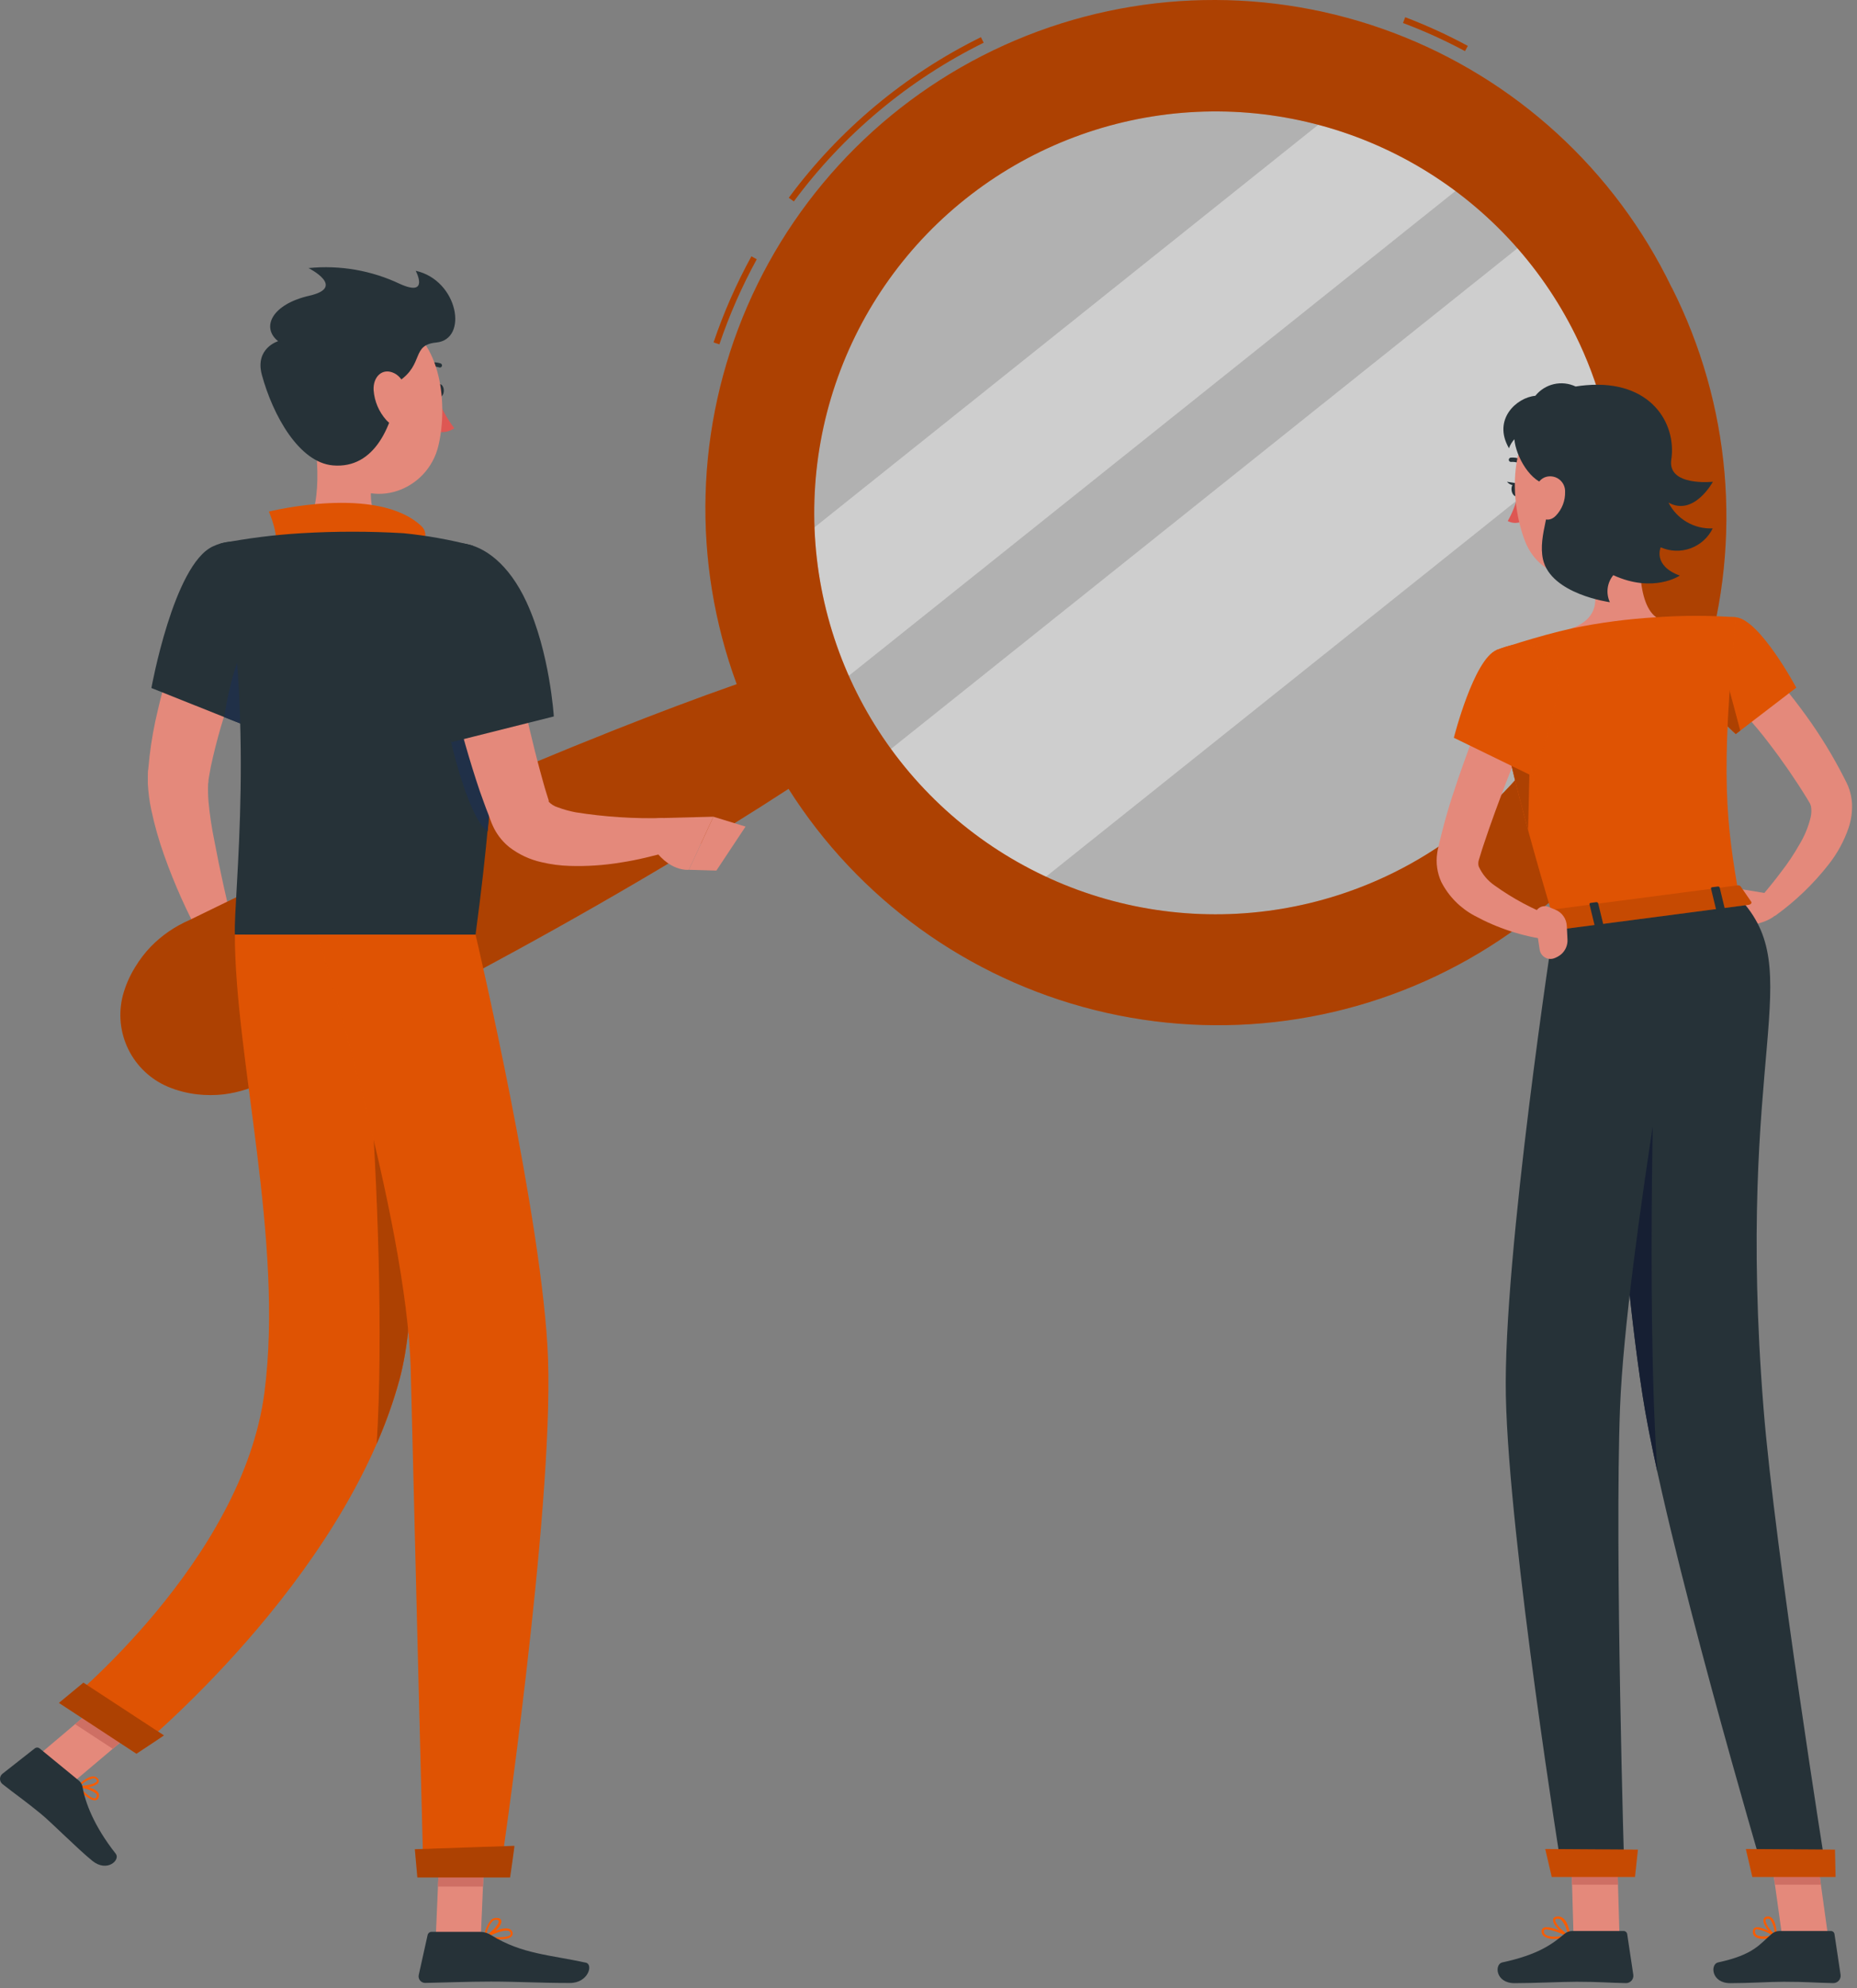 <svg width="227" height="243" viewBox="0 0 227 243" fill="none" xmlns="http://www.w3.org/2000/svg">
<rect x="0" y="0" width="227" height="243" fill="#808080" stroke="none"/>
<g id="Group 40028">
<g id="freepik--Character--inject-10">
<path id="Vector" d="M32.508 74.479C31.849 75.977 31.123 77.594 30.487 79.174C29.85 80.754 29.191 82.378 28.615 83.996C27.432 87.148 26.483 90.384 25.777 93.677L25.56 94.875L25.485 95.324C25.485 95.451 25.485 95.616 25.44 95.766C25.412 96.495 25.427 97.225 25.485 97.952C25.627 99.532 25.882 101.224 26.234 102.916C26.863 106.308 27.664 109.805 28.48 113.249L24.639 114.746C22.848 111.482 21.324 108.08 20.079 104.571C19.424 102.745 18.893 100.876 18.492 98.978C18.267 97.927 18.127 96.861 18.073 95.788C18.073 95.489 18.073 95.204 18.073 94.882C18.073 94.56 18.073 94.201 18.125 93.991L18.275 92.494C18.498 90.565 18.841 88.652 19.3 86.766C19.72 84.894 20.259 83.075 20.798 81.278C21.337 79.481 22.011 77.714 22.722 75.977C23.074 75.108 23.471 74.247 23.815 73.386C24.16 72.525 24.564 71.701 25.043 70.78L32.508 74.479Z" fill="#E4897B"/>
<path id="Vector_2" d="M28.278 112.238L31.198 115.09L24.826 118.085C24.826 118.085 23.284 115.383 24.355 112.942L28.278 112.238Z" fill="#E4897B"/>
<path id="Vector_3" d="M33.557 119.336L28.173 121.537L24.834 118.055L31.198 115.09L33.557 119.336Z" fill="#E4897B"/>
<path id="Vector_4" opacity="0.4" d="M142.61 116.266C132.016 115.077 122.013 110.773 113.865 103.899C105.716 97.025 99.789 87.889 96.832 77.647C93.875 67.405 94.021 56.516 97.251 46.357C100.482 36.197 106.652 27.224 114.982 20.571C123.311 13.918 133.427 9.884 144.049 8.979C154.671 8.074 165.323 10.338 174.658 15.486C183.993 20.634 191.592 28.434 196.495 37.9C201.398 47.367 203.384 58.074 202.203 68.669C201.418 75.708 199.253 82.523 195.833 88.726C192.413 94.928 187.804 100.396 182.269 104.816C176.735 109.236 170.384 112.523 163.579 114.487C156.774 116.452 149.649 117.056 142.61 116.266Z" fill="#FAFAFA"/>
<path id="Vector_5" opacity="0.4" d="M181.83 20.218L99.843 85.725C99.498 84.976 99.161 84.227 98.847 83.479C96.791 78.59 95.477 73.421 94.946 68.144L165.762 11.562C171.576 13.502 177.011 16.43 181.83 20.218Z" fill="#FAFAFA"/>
<path id="Vector_6" opacity="0.4" d="M200.75 48.917L123.667 110.501C116.344 106.683 109.999 101.231 105.121 94.567L189.287 27.316C194.712 33.543 198.634 40.933 200.75 48.917Z" fill="#FAFAFA"/>
<path id="Vector_7" d="M87.937 42.088L87.226 41.849C88.458 38.214 90.006 34.694 91.853 31.329L92.505 31.688C90.682 35.015 89.154 38.495 87.937 42.088ZM97.027 24.613L96.421 24.171C102.574 15.851 110.627 9.122 119.909 4.547L120.245 5.22C111.069 9.749 103.109 16.406 97.027 24.635V24.613ZM179.081 6.246C176.635 4.934 174.103 3.786 171.504 2.81L171.774 2.106C174.398 3.105 176.955 4.275 179.426 5.61L179.081 6.246Z" fill="#F75C03"/>
<path id="Vector_8" opacity="0.3" d="M87.937 42.088L87.226 41.849C88.458 38.214 90.006 34.694 91.853 31.329L92.505 31.688C90.682 35.015 89.154 38.495 87.937 42.088ZM97.027 24.613L96.421 24.171C102.574 15.851 110.627 9.122 119.909 4.547L120.245 5.22C111.069 9.749 103.109 16.406 97.027 24.635V24.613ZM179.081 6.246C176.635 4.934 174.103 3.786 171.504 2.81L171.774 2.106C174.398 3.105 176.955 4.275 179.426 5.61L179.081 6.246Z" fill="black"/>
<path id="Vector_9" d="M204.351 35.155C197.418 20.776 185.218 9.616 170.279 3.989C155.34 -1.638 138.809 -1.301 124.112 4.931C109.415 11.163 97.68 22.812 91.34 37.462C84.999 52.112 84.54 68.641 90.056 83.621C85.055 85.373 80.113 87.252 75.201 89.192C68.118 92.002 61.1 94.937 54.147 97.997C47.199 101.074 40.28 104.211 33.429 107.491C29.992 109.101 26.601 110.8 23.179 112.447C21.399 113.212 19.786 114.319 18.432 115.704C17.699 116.472 17.054 117.318 16.508 118.228C15.841 119.304 15.337 120.472 15.01 121.694C14.447 123.898 14.691 126.23 15.697 128.269C16.704 130.309 18.407 131.92 20.498 132.813C21.66 133.3 22.886 133.618 24.137 133.757C25.195 133.876 26.262 133.876 27.32 133.757C29.241 133.523 31.098 132.915 32.785 131.967C36.177 130.252 39.591 128.598 42.961 126.838C49.699 123.401 56.438 119.815 63.094 116.176C69.751 112.537 76.414 108.726 82.913 104.818C87.406 102.1 91.943 99.322 96.391 96.417C104.931 109.899 118.331 119.579 133.814 123.451C149.297 127.322 165.676 125.089 179.557 117.213C193.438 109.337 203.757 96.423 208.376 81.147C212.994 65.87 211.559 49.402 204.366 35.155H204.351ZM170.314 106.682C161.612 110.977 151.833 112.595 142.212 111.333C132.591 110.07 123.56 105.983 116.262 99.588C108.964 93.193 103.725 84.777 101.21 75.406C98.694 66.034 99.013 56.126 102.128 46.936C105.243 37.746 111.013 29.686 118.708 23.775C126.403 17.863 135.679 14.367 145.361 13.727C155.044 13.087 164.699 15.333 173.105 20.18C181.511 25.027 188.292 32.257 192.589 40.958C195.442 46.736 197.13 53.019 197.555 59.45C197.98 65.88 197.134 72.331 195.066 78.434C192.997 84.537 189.746 90.173 185.5 95.02C181.253 99.867 176.092 103.83 170.314 106.682Z" fill="#F75C03"/>
<path id="Vector_10" opacity="0.3" d="M204.351 35.155C197.418 20.776 185.218 9.616 170.279 3.989C155.34 -1.638 138.809 -1.301 124.112 4.931C109.415 11.163 97.68 22.812 91.34 37.462C84.999 52.112 84.54 68.641 90.056 83.621C85.055 85.373 80.113 87.252 75.201 89.192C68.118 92.002 61.1 94.937 54.147 97.997C47.199 101.074 40.28 104.211 33.429 107.491C29.992 109.101 26.601 110.8 23.179 112.447C21.399 113.212 19.786 114.319 18.432 115.704C17.699 116.472 17.054 117.318 16.508 118.228C15.841 119.304 15.337 120.472 15.01 121.694C14.447 123.898 14.691 126.23 15.697 128.269C16.704 130.309 18.407 131.92 20.498 132.813C21.66 133.3 22.886 133.618 24.137 133.757C25.195 133.876 26.262 133.876 27.32 133.757C29.241 133.523 31.098 132.915 32.785 131.967C36.177 130.252 39.591 128.598 42.961 126.838C49.699 123.401 56.438 119.815 63.094 116.176C69.751 112.537 76.414 108.726 82.913 104.818C87.406 102.1 91.943 99.322 96.391 96.417C104.931 109.899 118.331 119.579 133.814 123.451C149.297 127.322 165.676 125.089 179.557 117.213C193.438 109.337 203.757 96.423 208.376 81.147C212.994 65.87 211.559 49.402 204.366 35.155H204.351ZM170.314 106.682C161.612 110.977 151.833 112.595 142.212 111.333C132.591 110.07 123.56 105.983 116.262 99.588C108.964 93.193 103.725 84.777 101.21 75.406C98.694 66.034 99.013 56.126 102.128 46.936C105.243 37.746 111.013 29.686 118.708 23.775C126.403 17.863 135.679 14.367 145.361 13.727C155.044 13.087 164.699 15.333 173.105 20.18C181.511 25.027 188.292 32.257 192.589 40.958C195.442 46.736 197.13 53.019 197.555 59.45C197.98 65.88 197.134 72.331 195.066 78.434C192.997 84.537 189.746 90.173 185.5 95.02C181.253 99.867 176.092 103.83 170.314 106.682Z" fill="black"/>
<path id="Vector_11" d="M53.204 47.741C53.204 48.183 53.436 48.542 53.728 48.542C54.02 48.542 54.252 48.183 54.252 47.741C54.252 47.3 54.02 46.94 53.728 46.94C53.436 46.94 53.204 47.33 53.204 47.741Z" fill="#263238"/>
<path id="Vector_12" d="M53.413 48.543C53.943 49.899 54.656 51.176 55.532 52.339C55.229 52.556 54.883 52.703 54.517 52.772C54.15 52.84 53.774 52.828 53.413 52.736V48.543Z" fill="#DE5753"/>
<path id="Vector_13" d="M51.654 45.278C51.612 45.278 51.571 45.268 51.533 45.25C51.495 45.232 51.462 45.206 51.436 45.173C51.397 45.116 51.382 45.046 51.393 44.978C51.404 44.909 51.441 44.848 51.496 44.806C51.826 44.556 52.211 44.389 52.619 44.32C53.027 44.251 53.446 44.282 53.84 44.409C53.875 44.419 53.908 44.436 53.937 44.459C53.965 44.482 53.988 44.511 54.005 44.544C54.021 44.576 54.031 44.612 54.033 44.649C54.035 44.685 54.029 44.722 54.016 44.756C54.002 44.79 53.982 44.821 53.956 44.847C53.93 44.873 53.899 44.894 53.865 44.907C53.831 44.92 53.794 44.926 53.758 44.924C53.721 44.922 53.685 44.913 53.653 44.896C53.34 44.8 53.009 44.781 52.687 44.839C52.365 44.898 52.062 45.033 51.803 45.233C51.759 45.262 51.707 45.278 51.654 45.278Z" fill="#263238"/>
<path id="Vector_14" d="M38.079 51.074C38.828 55.094 39.651 62.469 36.836 65.157C36.836 65.157 37.937 69.238 45.416 69.238C53.653 69.238 49.34 65.157 49.34 65.157C44.847 64.079 44.975 60.755 45.753 57.625L38.079 51.074Z" fill="#E4897B"/>
<path id="Vector_15" d="M33.474 67.276C34.365 65.891 32.868 62.529 32.868 62.529C32.868 62.529 46.105 59.197 51.519 64.311C52.642 65.367 51.399 66.924 51.399 66.924L33.474 67.276Z" fill="#F75C03"/>
<path id="Vector_16" opacity="0.1" d="M33.474 67.276C34.365 65.891 32.868 62.529 32.868 62.529C32.868 62.529 46.105 59.197 51.519 64.311C52.642 65.367 51.399 66.924 51.399 66.924L33.474 67.276Z" fill="black"/>
<path id="Vector_17" d="M11.573 220.041C10.877 220.041 9.762 218.881 9.432 218.446C9.418 218.425 9.41 218.401 9.41 218.375C9.41 218.35 9.418 218.325 9.432 218.304C9.444 218.283 9.462 218.266 9.483 218.254C9.504 218.242 9.528 218.236 9.552 218.237C9.634 218.237 11.469 218.402 11.97 219.053C12.025 219.122 12.064 219.202 12.085 219.287C12.105 219.372 12.107 219.461 12.09 219.547C12.084 219.659 12.043 219.765 11.973 219.852C11.903 219.94 11.808 220.003 11.701 220.034L11.573 220.041ZM9.836 218.544C10.383 219.173 11.259 219.884 11.633 219.794C11.633 219.794 11.783 219.757 11.828 219.517C11.838 219.467 11.836 219.416 11.823 219.366C11.81 219.317 11.786 219.271 11.753 219.233C11.199 218.813 10.531 218.568 9.836 218.529V218.544Z" fill="#F75C03"/>
<path id="Vector_18" d="M9.919 218.529C9.785 218.542 9.649 218.542 9.515 218.529C9.491 218.527 9.468 218.518 9.45 218.503C9.431 218.489 9.417 218.469 9.41 218.446C9.399 218.425 9.394 218.402 9.394 218.379C9.394 218.356 9.399 218.332 9.41 218.312C9.462 218.267 10.563 217.121 11.394 217.121C11.493 217.119 11.592 217.138 11.684 217.176C11.775 217.215 11.858 217.273 11.926 217.346C12 217.408 12.051 217.494 12.07 217.589C12.089 217.685 12.075 217.784 12.03 217.87C11.813 218.289 10.668 218.529 9.919 218.529ZM9.822 218.267C10.57 218.267 11.656 218.034 11.836 217.705C11.836 217.705 11.888 217.608 11.768 217.488C11.725 217.441 11.671 217.403 11.612 217.379C11.552 217.354 11.488 217.343 11.424 217.346C10.81 217.487 10.252 217.807 9.822 218.267Z" fill="#F75C03"/>
<path id="Vector_19" d="M60.983 237.038C60.415 237.034 59.849 236.981 59.291 236.881C59.263 236.875 59.238 236.86 59.22 236.838C59.202 236.816 59.193 236.789 59.193 236.761C59.189 236.735 59.193 236.708 59.203 236.684C59.214 236.66 59.231 236.64 59.253 236.626C59.336 236.581 61.252 235.48 62.173 235.735C62.259 235.754 62.339 235.791 62.41 235.842C62.481 235.894 62.541 235.959 62.585 236.034C62.644 236.118 62.675 236.217 62.675 236.319C62.675 236.421 62.644 236.52 62.585 236.603C62.368 236.94 61.687 237.038 60.983 237.038ZM59.718 236.686C60.736 236.836 62.128 236.828 62.383 236.469C62.42 236.424 62.45 236.341 62.383 236.184C62.326 236.091 62.234 236.024 62.128 235.997C61.544 235.847 60.384 236.341 59.718 236.686Z" fill="#F75C03"/>
<path id="Vector_20" d="M59.321 236.888C59.296 236.895 59.27 236.895 59.246 236.888C59.225 236.875 59.209 236.855 59.2 236.833C59.19 236.81 59.188 236.785 59.193 236.761C59.244 235.981 59.543 235.239 60.047 234.642C60.149 234.554 60.268 234.489 60.398 234.452C60.527 234.414 60.663 234.405 60.796 234.425C61.155 234.425 61.26 234.642 61.282 234.784C61.38 235.406 60.069 236.596 59.403 236.896L59.321 236.888ZM60.661 234.642C60.496 234.641 60.337 234.699 60.212 234.807C59.788 235.279 59.526 235.875 59.463 236.506C60.137 236.094 61.035 235.166 60.96 234.792C60.96 234.792 60.96 234.664 60.706 234.642H60.661Z" fill="#F75C03"/>
<path id="Vector_21" d="M53.271 236.753H58.774L59.321 224.017H53.817L53.271 236.753Z" fill="#E4897B"/>
<path id="Vector_22" d="M4.266 214.89L8.863 217.9L19.016 209.327L14.411 206.309L4.266 214.89Z" fill="#E4897B"/>
<path id="Vector_23" d="M9.619 217.615L4.842 213.699C4.758 213.63 4.652 213.592 4.543 213.592C4.434 213.592 4.328 213.63 4.243 213.699L0.305 216.792C0.21 216.867 0.133 216.964 0.08 217.073C0.027 217.183 0 217.303 0 217.424C0 217.546 0.027 217.666 0.08 217.775C0.133 217.885 0.21 217.981 0.305 218.057C1.997 219.397 2.888 219.966 4.992 221.688C6.287 222.744 9.485 225.979 11.289 227.439C13.094 228.899 14.748 227.326 14.149 226.57C11.461 223.163 10.405 220.251 10.099 218.446C10.046 218.12 9.875 217.825 9.619 217.615Z" fill="#263238"/>
<path id="Vector_24" d="M58.737 236.117H52.747C52.638 236.117 52.532 236.154 52.446 236.222C52.361 236.29 52.3 236.385 52.275 236.491L51.189 241.38C51.162 241.499 51.162 241.622 51.19 241.74C51.217 241.859 51.271 241.97 51.347 242.064C51.424 242.159 51.521 242.234 51.631 242.286C51.741 242.337 51.861 242.363 51.983 242.361C54.147 242.324 57.277 242.196 60.002 242.196C63.184 242.196 65.94 242.369 69.668 242.369C71.915 242.369 72.558 240.085 71.608 239.883C67.31 238.939 63.791 238.842 60.077 236.543C59.678 236.28 59.214 236.132 58.737 236.117Z" fill="#263238"/>
<path id="Vector_25" d="M25.994 66.797C21.225 69.043 18.507 84.093 18.507 84.093L30.165 88.742C31.871 84.576 33.251 80.282 34.29 75.901C35.893 68.968 30.876 64.476 25.994 66.797Z" fill="#263238"/>
<path id="Vector_26" d="M32.179 75.28C29.296 78.2 27.978 83.921 27.402 87.642L30.195 88.757C31.853 84.709 33.204 80.542 34.238 76.291C33.991 74.704 33.377 74.067 32.179 75.28Z" fill="#203048"/>
<path id="Vector_27" d="M57.801 66.692C57.801 66.692 63.656 73.311 58.13 114.237H28.712C28.51 109.744 31.348 87.694 26.99 66.415C30.241 65.784 33.53 65.369 36.836 65.172C41.001 64.924 45.176 64.924 49.34 65.172C52.195 65.459 55.024 65.967 57.801 66.692Z" fill="#263238"/>
<path id="Vector_28" d="M60.489 82.58L55.532 74.037C54.575 78.023 54.185 82.124 54.372 86.219C54.506 89.154 57.194 100.026 59.613 101.613C60.255 95.29 60.547 88.936 60.489 82.58Z" fill="#203048"/>
<path id="Vector_29" d="M61.178 72.54C61.926 76.178 62.675 79.907 63.476 83.561C64.278 87.215 65.109 90.884 66.075 94.425C66.322 95.301 66.554 96.2 66.823 97.038L67.025 97.682L67.123 98.004V97.967C67.07 97.899 67.01 97.892 67.055 97.967C67.363 98.303 67.757 98.549 68.193 98.678C68.901 98.941 69.63 99.144 70.372 99.284C73.912 99.846 77.496 100.079 81.079 99.981L81.79 104.054C80.787 104.376 79.851 104.608 78.863 104.84C77.875 105.072 76.901 105.267 75.905 105.417C73.845 105.76 71.756 105.9 69.668 105.836C68.508 105.805 67.354 105.654 66.224 105.387C64.788 105.073 63.438 104.446 62.271 103.552C61.508 102.937 60.879 102.173 60.422 101.306C60.302 101.081 60.197 100.827 60.099 100.61L59.965 100.258L59.688 99.509C59.306 98.558 58.991 97.622 58.647 96.686C57.382 92.943 56.326 89.162 55.397 85.388C54.469 81.614 53.668 77.848 53.002 73.977L61.178 72.54Z" fill="#E4897B"/>
<path id="Vector_30" d="M50.456 70.705C48.906 75.729 55.188 90.711 55.188 90.711L67.699 87.567C67.699 87.567 67.22 79.78 64.367 73.603C60.069 64.288 52.312 64.678 50.456 70.705Z" fill="#263238"/>
<path id="Vector_31" d="M80.974 99.981L87.204 99.823L84.209 106.308C84.209 106.308 81.671 106.644 79.589 103.223L77.395 100.602L79.918 100.101C80.266 100.027 80.619 99.987 80.974 99.981Z" fill="#E4897B"/>
<path id="Vector_32" d="M91.135 101.029L87.571 106.405L84.209 106.308L87.204 99.823L91.135 101.029Z" fill="#E4897B"/>
<path id="Vector_33" d="M59.321 224.017L59.036 230.584H53.533L53.818 224.017H59.321Z" fill="#CE6F64"/>
<path id="Vector_34" d="M14.411 206.309L19.016 209.327L13.775 213.744L9.178 210.734L14.411 206.309Z" fill="#CE6F64"/>
<path id="Vector_35" d="M38.423 46.79C38.753 52.234 38.67 55.446 41.418 58.239C45.551 62.454 52.283 59.961 53.585 54.495C54.761 49.598 54.027 41.512 48.696 39.34C47.52 38.866 46.242 38.697 44.983 38.852C43.724 39.006 42.525 39.478 41.498 40.222C40.471 40.967 39.65 41.96 39.112 43.109C38.575 44.258 38.338 45.525 38.423 46.79Z" fill="#E4897B"/>
<path id="Vector_36" d="M32.014 45.832C33.369 50.796 36.559 56.517 40.685 56.883C45.806 57.333 48.12 52.039 48.793 46.573C51.863 44.469 50.254 42.156 53.331 41.864C57.284 41.489 56.019 34.256 50.815 33.096C50.815 33.096 52.56 36.353 48.898 34.706C45.416 33.051 41.548 32.38 37.712 32.766C37.712 32.766 42.384 35.102 37.817 36.143C33.25 37.184 31.887 39.999 33.991 41.699C33.991 41.706 31.123 42.567 32.014 45.832Z" fill="#263238"/>
<path id="Vector_37" d="M45.671 47.697C45.772 49.05 46.317 50.331 47.221 51.343C48.419 52.668 49.669 51.845 49.879 50.235C50.074 48.79 49.677 46.356 48.209 45.623C46.742 44.889 45.574 46.064 45.671 47.697Z" fill="#E4897B"/>
<path id="Vector_38" d="M47.693 114.237C47.693 114.237 53.054 153.059 48.831 168.618C42.137 193.251 16.545 214.044 16.545 214.044L7.867 208.353C7.867 208.353 29.663 190.795 32.329 170.168C34.725 151.651 28.712 129.256 28.712 114.229L47.693 114.237Z" fill="#F75C03"/>
<path id="Vector_39" opacity="0.1" d="M47.693 114.237C47.693 114.237 53.054 153.059 48.831 168.618C42.137 193.251 16.545 214.044 16.545 214.044L7.867 208.353C7.867 208.353 29.663 190.795 32.329 170.168C34.725 151.651 28.712 129.256 28.712 114.229L47.693 114.237Z" fill="black"/>
<path id="Vector_40" d="M49.909 136.43C48.482 134.795 46.911 133.291 45.214 131.938C46.128 144.539 46.877 163.205 46.045 176.465C47.163 173.923 48.094 171.303 48.831 168.626C50.89 161.026 50.673 147.901 49.909 136.43Z" fill="#F75C03"/>
<path id="Vector_41" opacity="0.3" d="M49.909 136.43C48.482 134.795 46.911 133.291 45.214 131.938C46.128 144.539 46.877 163.205 46.045 176.465C47.163 173.923 48.094 171.303 48.831 168.626C50.89 161.026 50.673 147.901 49.909 136.43Z" fill="black"/>
<path id="Vector_42" d="M20.042 212.105C20.079 212.105 16.68 214.351 16.68 214.351L7.201 208.137L10.196 205.658L20.042 212.105Z" fill="#F75C03"/>
<path id="Vector_43" opacity="0.3" d="M20.042 212.105C20.079 212.105 16.68 214.351 16.68 214.351L7.201 208.137L10.196 205.658L20.042 212.105Z" fill="black"/>
<path id="Vector_44" d="M58.13 114.237C58.13 114.237 66.411 149.353 66.995 166.132C67.654 184.941 61.088 229.311 61.088 229.311H51.766C51.766 229.311 50.62 184.596 50.209 167.465C49.752 148.784 38.79 114.237 38.79 114.237H58.13Z" fill="#F75C03"/>
<path id="Vector_45" opacity="0.1" d="M58.13 114.237C58.13 114.237 66.411 149.353 66.995 166.132C67.654 184.941 61.088 229.311 61.088 229.311H51.766C51.766 229.311 50.62 184.596 50.209 167.465C49.752 148.784 38.79 114.237 38.79 114.237H58.13Z" fill="black"/>
<path id="Vector_46" d="M62.877 225.604C62.922 225.604 62.353 229.468 62.353 229.468H51.017L50.71 226.016L62.877 225.604Z" fill="#F75C03"/>
<path id="Vector_47" opacity="0.3" d="M62.877 225.604C62.922 225.604 62.353 229.468 62.353 229.468H51.017L50.71 226.016L62.877 225.604Z" fill="black"/>
</g>
<g id="freepik--character--inject-10">
<path id="Vector_48" d="M214.82 80.491C215.457 81.09 215.958 81.599 216.482 82.168C217.006 82.737 217.501 83.291 217.98 83.868C218.953 85.014 219.867 86.219 220.75 87.432C222.515 89.865 224.084 92.434 225.445 95.114L225.722 95.661C225.857 95.925 225.97 96.201 226.059 96.484C226.24 97.032 226.35 97.601 226.388 98.176C226.437 99.192 226.297 100.207 225.976 101.171C225.429 102.773 224.617 104.272 223.573 105.604C221.691 108.02 219.472 110.153 216.984 111.938L215.12 109.797C215.996 108.771 216.909 107.67 217.725 106.57C218.556 105.503 219.306 104.377 219.971 103.2C220.593 102.174 221.052 101.058 221.334 99.891C221.431 99.474 221.449 99.042 221.387 98.618C221.36 98.476 221.314 98.337 221.252 98.206C221.224 98.149 221.191 98.094 221.154 98.042L220.915 97.637C219.471 95.283 217.904 93.006 216.22 90.816C215.389 89.716 214.498 88.66 213.6 87.619C213.158 87.095 212.701 86.586 212.244 86.077C211.788 85.568 211.294 85.058 210.897 84.662L214.82 80.491Z" fill="#E4897B"/>
<path id="Vector_49" d="M215.838 109.168L210.245 108.254L213.173 113.151C213.173 113.151 216.774 113.024 217.8 110.905L215.838 109.168Z" fill="#E4897B"/>
<path id="Vector_50" d="M206.112 110.515L208.778 114.491L213.173 113.151L210.245 108.254L206.112 110.515Z" fill="#E4897B"/>
<path id="Vector_51" d="M215.569 236.97C215.189 237.003 214.809 236.9 214.498 236.678C214.404 236.59 214.335 236.478 214.297 236.355C214.259 236.232 214.253 236.101 214.281 235.975C214.286 235.894 214.314 235.817 214.36 235.751C214.406 235.685 214.469 235.633 214.543 235.6C215.194 235.308 216.902 236.401 217.096 236.529C217.118 236.542 217.136 236.563 217.145 236.587C217.154 236.612 217.156 236.638 217.149 236.663C217.146 236.689 217.135 236.713 217.117 236.732C217.1 236.751 217.077 236.764 217.051 236.768C216.566 236.891 216.069 236.959 215.569 236.97ZM214.82 235.81C214.765 235.801 214.71 235.801 214.655 235.81C214.622 235.825 214.594 235.849 214.575 235.88C214.555 235.91 214.544 235.946 214.543 235.982C214.523 236.066 214.525 236.153 214.549 236.235C214.572 236.318 214.617 236.393 214.678 236.454C214.962 236.708 215.696 236.746 216.677 236.551C216.115 236.18 215.483 235.928 214.82 235.81Z" fill="#F75C03"/>
<path id="Vector_52" d="M217.066 236.761H216.999C216.467 236.454 215.442 235.263 215.569 234.612C215.593 234.509 215.65 234.417 215.731 234.35C215.812 234.282 215.913 234.243 216.018 234.237C216.119 234.223 216.222 234.231 216.32 234.263C216.417 234.294 216.506 234.346 216.58 234.417C217.194 234.956 217.201 236.573 217.201 236.663C217.2 236.686 217.193 236.708 217.181 236.728C217.169 236.747 217.153 236.764 217.134 236.776L217.066 236.761ZM216.108 234.514H216.048C215.883 234.514 215.846 234.604 215.831 234.672C215.756 235.053 216.393 235.967 216.924 236.394C216.937 235.766 216.757 235.149 216.408 234.627C216.363 234.585 216.309 234.553 216.251 234.534C216.193 234.514 216.132 234.508 216.071 234.514H216.108Z" fill="#F75C03"/>
<path id="Vector_53" d="M190.052 236.97C189.574 237.016 189.095 236.894 188.697 236.626C188.607 236.546 188.538 236.446 188.495 236.334C188.452 236.222 188.436 236.101 188.45 235.982C188.454 235.909 188.478 235.838 188.517 235.777C188.556 235.715 188.61 235.665 188.674 235.63C189.37 235.24 191.602 236.379 191.856 236.521C191.88 236.536 191.898 236.557 191.91 236.582C191.922 236.607 191.927 236.635 191.924 236.663C191.919 236.689 191.907 236.714 191.888 236.732C191.869 236.751 191.845 236.764 191.819 236.768C191.238 236.891 190.646 236.959 190.052 236.97ZM189.056 235.81C188.97 235.804 188.885 235.822 188.809 235.862C188.782 235.875 188.759 235.895 188.743 235.92C188.727 235.945 188.719 235.974 188.719 236.004C188.708 236.082 188.715 236.162 188.741 236.236C188.767 236.31 188.811 236.377 188.869 236.431C189.213 236.738 190.134 236.79 191.377 236.581C190.652 236.195 189.868 235.934 189.056 235.81Z" fill="#F75C03"/>
<path id="Vector_54" d="M191.796 236.761H191.736C191.07 236.461 189.745 235.263 189.85 234.612C189.85 234.462 189.984 234.275 190.351 234.237C190.485 234.223 190.621 234.236 190.75 234.276C190.878 234.316 190.998 234.382 191.1 234.469C191.804 235.053 191.939 236.566 191.939 236.633C191.942 236.656 191.938 236.679 191.929 236.7C191.92 236.722 191.905 236.74 191.886 236.753C191.858 236.765 191.826 236.768 191.796 236.761ZM190.456 234.514H190.374C190.134 234.514 190.119 234.634 190.112 234.664C190.052 235.046 190.95 235.997 191.609 236.409C191.544 235.769 191.283 235.164 190.86 234.679C190.747 234.582 190.605 234.525 190.456 234.514Z" fill="#F75C03"/>
<path id="Vector_55" d="M200.647 63.278C200.429 66.662 199.845 73.535 202.443 75.437C202.443 75.437 201.972 78.904 195.84 79.712C189.101 80.588 192.178 76.785 192.178 76.785C195.75 75.422 195.293 72.704 194.32 70.218L200.647 63.278Z" fill="#E4897B"/>
<path id="Vector_56" d="M186.697 57.295C186.66 57.295 186.624 57.288 186.59 57.272C186.557 57.256 186.527 57.234 186.503 57.206C186.289 56.952 186.018 56.752 185.712 56.621C185.407 56.491 185.075 56.435 184.743 56.457C184.708 56.463 184.672 56.462 184.638 56.454C184.603 56.446 184.57 56.431 184.541 56.41C184.513 56.389 184.489 56.363 184.47 56.332C184.452 56.301 184.441 56.267 184.436 56.232C184.428 56.162 184.447 56.091 184.491 56.035C184.534 55.979 184.598 55.942 184.668 55.933C185.091 55.897 185.516 55.964 185.907 56.128C186.299 56.293 186.644 56.549 186.915 56.876C186.947 56.915 186.968 56.962 186.974 57.013C186.981 57.063 186.973 57.114 186.952 57.16C186.931 57.207 186.898 57.246 186.855 57.274C186.813 57.302 186.763 57.317 186.712 57.318L186.697 57.295Z" fill="#263238"/>
<path id="Vector_57" d="M185.53 60.612C185.264 61.686 184.853 62.719 184.309 63.682C184.559 63.817 184.836 63.894 185.119 63.91C185.402 63.925 185.686 63.878 185.949 63.772L185.53 60.612Z" fill="#DE5753"/>
<path id="Vector_58" d="M185.829 59.789C185.889 60.238 185.702 60.627 185.41 60.672C185.118 60.717 184.826 60.373 184.773 59.923C184.721 59.474 184.901 59.085 185.193 59.047C185.485 59.01 185.777 59.309 185.829 59.789Z" fill="#263238"/>
<path id="Vector_59" d="M185.327 59.055L184.212 58.883C184.212 58.883 184.871 59.654 185.327 59.055Z" fill="#263238"/>
<path id="Vector_60" d="M197.966 236.641H192.35L191.976 223.65H197.592L197.966 236.641Z" fill="#E4897B"/>
<path id="Vector_61" d="M223.461 236.641H217.845L216.041 223.65H221.656L223.461 236.641Z" fill="#E4897B"/>
<path id="Vector_62" d="M217.501 236.012H223.805C223.913 236.011 224.017 236.049 224.098 236.119C224.179 236.19 224.232 236.287 224.247 236.394L224.996 241.388C225.009 241.514 224.996 241.641 224.957 241.761C224.918 241.882 224.854 241.993 224.769 242.087C224.685 242.181 224.581 242.256 224.465 242.307C224.349 242.358 224.224 242.384 224.097 242.384C221.903 242.346 220.84 242.219 218.07 242.219C216.363 242.219 213.869 242.391 211.518 242.391C209.167 242.391 209.04 240.062 210.021 239.853C214.416 238.909 215.112 237.607 216.587 236.356C216.845 236.143 217.166 236.021 217.501 236.012Z" fill="#263238"/>
<path id="Vector_63" d="M192.163 236.012H198.46C198.568 236.011 198.674 236.048 198.756 236.119C198.839 236.189 198.893 236.286 198.909 236.394L199.658 241.388C199.672 241.514 199.659 241.641 199.62 241.761C199.581 241.882 199.517 241.993 199.432 242.087C199.347 242.181 199.243 242.256 199.128 242.307C199.012 242.358 198.886 242.384 198.76 242.384C196.566 242.346 195.503 242.219 192.732 242.219C191.025 242.219 187.491 242.391 185.14 242.391C182.789 242.391 182.662 240.062 183.643 239.853C188.038 238.909 189.767 237.607 191.25 236.356C191.507 236.143 191.829 236.021 192.163 236.012Z" fill="#263238"/>
<path id="Vector_64" d="M191.976 223.65L192.171 230.352H197.786L197.592 223.65H191.976Z" fill="#CE6F64"/>
<path id="Vector_65" d="M221.656 223.65H216.041L216.976 230.352H222.585L221.656 223.65Z" fill="#CE6F64"/>
<path id="Vector_66" d="M200.721 56.269C201.103 61.825 201.38 64.169 198.969 67.366C195.338 72.165 188.434 71.424 186.398 66.093C184.563 61.293 184.249 53.02 189.355 50.115C190.479 49.471 191.748 49.125 193.043 49.109C194.337 49.094 195.614 49.409 196.753 50.026C197.892 50.642 198.854 51.539 199.548 52.632C200.243 53.725 200.646 54.977 200.721 56.269Z" fill="#E4897B"/>
<path id="Vector_67" d="M203.956 61.428C207.071 63.165 209.384 58.883 209.384 58.883C209.384 58.883 203.799 59.489 204.3 56.165C204.959 51.755 201.8 46.394 193.878 47.083C193.436 47.12 193.017 47.172 192.605 47.24C191.776 46.847 190.838 46.745 189.944 46.952C189.05 47.158 188.251 47.661 187.678 48.378C185.432 48.565 182.4 51.245 184.459 54.787C184.603 54.38 184.827 54.006 185.118 53.686C185.29 55.76 187.102 59.055 189.363 59.272C189.85 62.11 187.963 65.397 188.614 68.362C189.58 72.637 196.791 73.603 196.791 73.603C196.542 73.069 196.449 72.476 196.524 71.891C196.598 71.307 196.836 70.756 197.21 70.301C202.107 72.547 205.334 70.353 205.334 70.353C201.994 69.11 203.005 66.894 203.005 66.894C204.158 67.406 205.465 67.451 206.65 67.02C207.836 66.588 208.808 65.714 209.362 64.581C208.253 64.633 207.152 64.364 206.193 63.804C205.233 63.245 204.456 62.42 203.956 61.428Z" fill="#263238"/>
<path id="Vector_68" d="M191.317 60.125C191.33 60.659 191.238 61.189 191.045 61.686C190.852 62.184 190.563 62.638 190.194 63.023C189.206 64.049 187.993 63.33 187.663 62.02C187.371 60.837 187.536 58.883 188.824 58.343C189.107 58.232 189.414 58.193 189.716 58.231C190.019 58.268 190.307 58.38 190.554 58.557C190.802 58.734 191.002 58.971 191.135 59.245C191.268 59.518 191.331 59.821 191.317 60.125Z" fill="#E4897B"/>
<path id="Vector_69" d="M195.982 111.886C195.982 111.886 197.404 148.844 200.789 170.542C203.514 188.077 215.621 229.049 215.621 229.049H223.273C223.273 229.049 216.961 189.478 215.576 172.144C212.072 128.276 221.169 118.857 212.581 109.722L195.982 111.886Z" fill="#263238"/>
<path id="Vector_70" d="M202.376 123.574C202.376 123.574 198.917 122.975 196.895 129.564C197.644 142.045 198.924 158.607 200.789 170.542C201.201 173.2 201.829 176.405 202.601 179.916C201.141 158.832 202.376 123.574 202.376 123.574Z" fill="#161F33"/>
<path id="Vector_71" d="M190.014 112.665C190.014 112.665 183.71 153.553 184.077 170.662C184.459 188.46 190.98 229.064 190.98 229.064H198.565C198.565 229.064 197.367 189.515 198.033 172.04C198.782 152.984 206.562 110.516 206.562 110.516L190.014 112.665Z" fill="#263238"/>
<path id="Vector_72" d="M224.381 229.408H214.206L213.412 225.994L224.307 226.069L224.381 229.408Z" fill="#F75C03"/>
<path id="Vector_73" opacity="0.2" d="M224.381 229.408H214.206L213.412 225.994L224.307 226.069L224.381 229.408Z" fill="black"/>
<path id="Vector_74" d="M212.199 75.444C215.127 75.729 219.575 84.047 219.575 84.047L212.184 89.715C212.184 89.715 206.067 84.347 206.794 81.329C207.55 78.192 209.392 75.182 212.199 75.444Z" fill="#F75C03"/>
<path id="Vector_75" opacity="0.1" d="M212.199 75.444C215.127 75.729 219.575 84.047 219.575 84.047L212.184 89.715C212.184 89.715 206.067 84.347 206.794 81.329C207.55 78.192 209.392 75.182 212.199 75.444Z" fill="black"/>
<path id="Vector_76" d="M209.991 79.024C209.244 78.823 208.472 78.737 207.7 78.769C207.307 79.588 207.003 80.446 206.794 81.33C206.045 84.325 212.184 89.716 212.184 89.716L212.731 89.296L209.991 79.024Z" fill="#F75C03"/>
<path id="Vector_77" opacity="0.3" d="M209.991 79.024C209.244 78.823 208.472 78.737 207.7 78.769C207.307 79.588 207.003 80.446 206.794 81.33C206.045 84.325 212.184 89.716 212.184 89.716L212.731 89.296L209.991 79.024Z" fill="black"/>
<path id="Vector_78" d="M187.506 87.013C185.372 92.411 183.126 97.9 181.336 103.313C181.217 103.657 181.119 103.987 181.015 104.324L180.76 105.155C180.69 105.4 180.69 105.659 180.76 105.904C181.183 106.84 181.853 107.642 182.699 108.225C184.938 109.831 187.377 111.137 189.954 112.111L189.281 114.866C186.11 114.448 183.043 113.448 180.236 111.916C178.508 110.993 177.101 109.567 176.2 107.828C175.683 106.716 175.503 105.477 175.684 104.264C175.701 104.115 175.726 103.968 175.758 103.822L175.833 103.508L175.961 102.939C176.05 102.557 176.14 102.19 176.238 101.815C176.986 98.82 177.945 95.975 178.955 93.153C179.966 90.33 181.022 87.544 182.213 84.767L187.506 87.013Z" fill="#E4897B"/>
<path id="Vector_79" d="M182.961 79.435C182.961 79.435 180.43 80.716 190.014 112.664L212.611 109.714C211.024 100.565 210.275 94.897 212.199 75.445C208.959 75.213 205.706 75.213 202.466 75.445C199.016 75.645 195.585 76.096 192.201 76.792C187.865 77.758 182.961 79.435 182.961 79.435Z" fill="#F75C03"/>
<path id="Vector_80" opacity="0.1" d="M182.961 79.435C182.961 79.435 180.43 80.716 190.014 112.664L212.611 109.714C211.024 100.565 210.275 94.897 212.199 75.445C208.959 75.213 205.706 75.213 202.466 75.445C199.016 75.645 195.585 76.096 192.201 76.792C187.865 77.758 182.961 79.435 182.961 79.435Z" fill="black"/>
<path id="Vector_81" d="M212.776 108.344L214.071 110.223C214.169 110.373 214.004 110.553 213.749 110.59L190.052 113.69C189.85 113.69 189.662 113.638 189.632 113.51L189.168 111.511C189.131 111.376 189.295 111.234 189.52 111.204L212.402 108.209C212.47 108.198 212.541 108.205 212.606 108.228C212.672 108.252 212.73 108.292 212.776 108.344Z" fill="#F75C03"/>
<path id="Vector_82" opacity="0.2" d="M212.776 108.344L214.071 110.223C214.169 110.373 214.004 110.553 213.749 110.59L190.052 113.69C189.85 113.69 189.662 113.638 189.632 113.51L189.168 111.511C189.131 111.376 189.295 111.234 189.52 111.204L212.402 108.209C212.47 108.198 212.541 108.205 212.606 108.228C212.672 108.252 212.73 108.292 212.776 108.344Z" fill="black"/>
<path id="Vector_83" d="M210.036 111.302L210.65 111.219C210.769 111.219 210.852 111.13 210.837 111.055L210.208 108.464C210.184 108.42 210.146 108.385 210.099 108.366C210.053 108.347 210.001 108.345 209.953 108.359L209.339 108.434C209.212 108.434 209.13 108.524 209.152 108.606L209.781 111.19C209.796 111.272 209.916 111.317 210.036 111.302Z" fill="#263238"/>
<path id="Vector_84" d="M195.181 113.218L195.795 113.136C195.914 113.136 196.004 113.046 195.982 112.971L195.353 110.381C195.328 110.337 195.29 110.302 195.244 110.282C195.198 110.262 195.147 110.257 195.098 110.268L194.484 110.351C194.365 110.351 194.275 110.441 194.297 110.516L194.926 113.106C194.941 113.218 195.061 113.263 195.181 113.218Z" fill="#263238"/>
<path id="Vector_85" d="M184.017 90.277C184.638 93.168 185.514 96.829 186.795 101.464L187.072 89.716L184.017 90.277Z" fill="#F75C03"/>
<path id="Vector_86" opacity="0.3" d="M184.017 90.277C184.638 93.168 185.514 96.829 186.795 101.464L187.072 89.716L184.017 90.277Z" fill="black"/>
<path id="Vector_87" d="M182.961 79.436C180.153 80.566 177.72 90.173 177.72 90.173L187.379 94.875C187.379 94.875 192.043 83.127 189.954 80.836C187.865 78.545 186.196 78.14 182.961 79.436Z" fill="#F75C03"/>
<path id="Vector_88" opacity="0.1" d="M182.961 79.436C180.153 80.566 177.72 90.173 177.72 90.173L187.379 94.875C187.379 94.875 192.043 83.127 189.954 80.836C187.865 78.545 186.196 78.14 182.961 79.436Z" fill="black"/>
<path id="Vector_89" d="M199.86 229.408H189.685L188.891 225.994L200.22 226.069L199.86 229.408Z" fill="#F75C03"/>
<path id="Vector_90" opacity="0.2" d="M199.86 229.408H189.685L188.891 225.994L200.22 226.069L199.86 229.408Z" fill="black"/>
<path id="Vector_91" d="M190.112 111.182L189.295 110.845C189.095 110.764 188.876 110.737 188.662 110.767C188.447 110.797 188.245 110.883 188.074 111.017C187.904 111.151 187.772 111.328 187.692 111.529C187.612 111.73 187.586 111.949 187.618 112.163L188.21 116.064C188.238 116.259 188.31 116.446 188.419 116.61C188.528 116.774 188.672 116.912 188.842 117.014C189.011 117.116 189.2 117.179 189.396 117.198C189.593 117.218 189.791 117.194 189.977 117.127C190.274 117.019 190.552 116.865 190.8 116.671C191.071 116.446 191.285 116.161 191.426 115.838C191.566 115.516 191.629 115.165 191.609 114.814L191.527 113.196C191.512 112.759 191.371 112.336 191.12 111.978C190.868 111.62 190.518 111.344 190.112 111.182Z" fill="#E4897B"/>
</g>
</g>
</svg>
